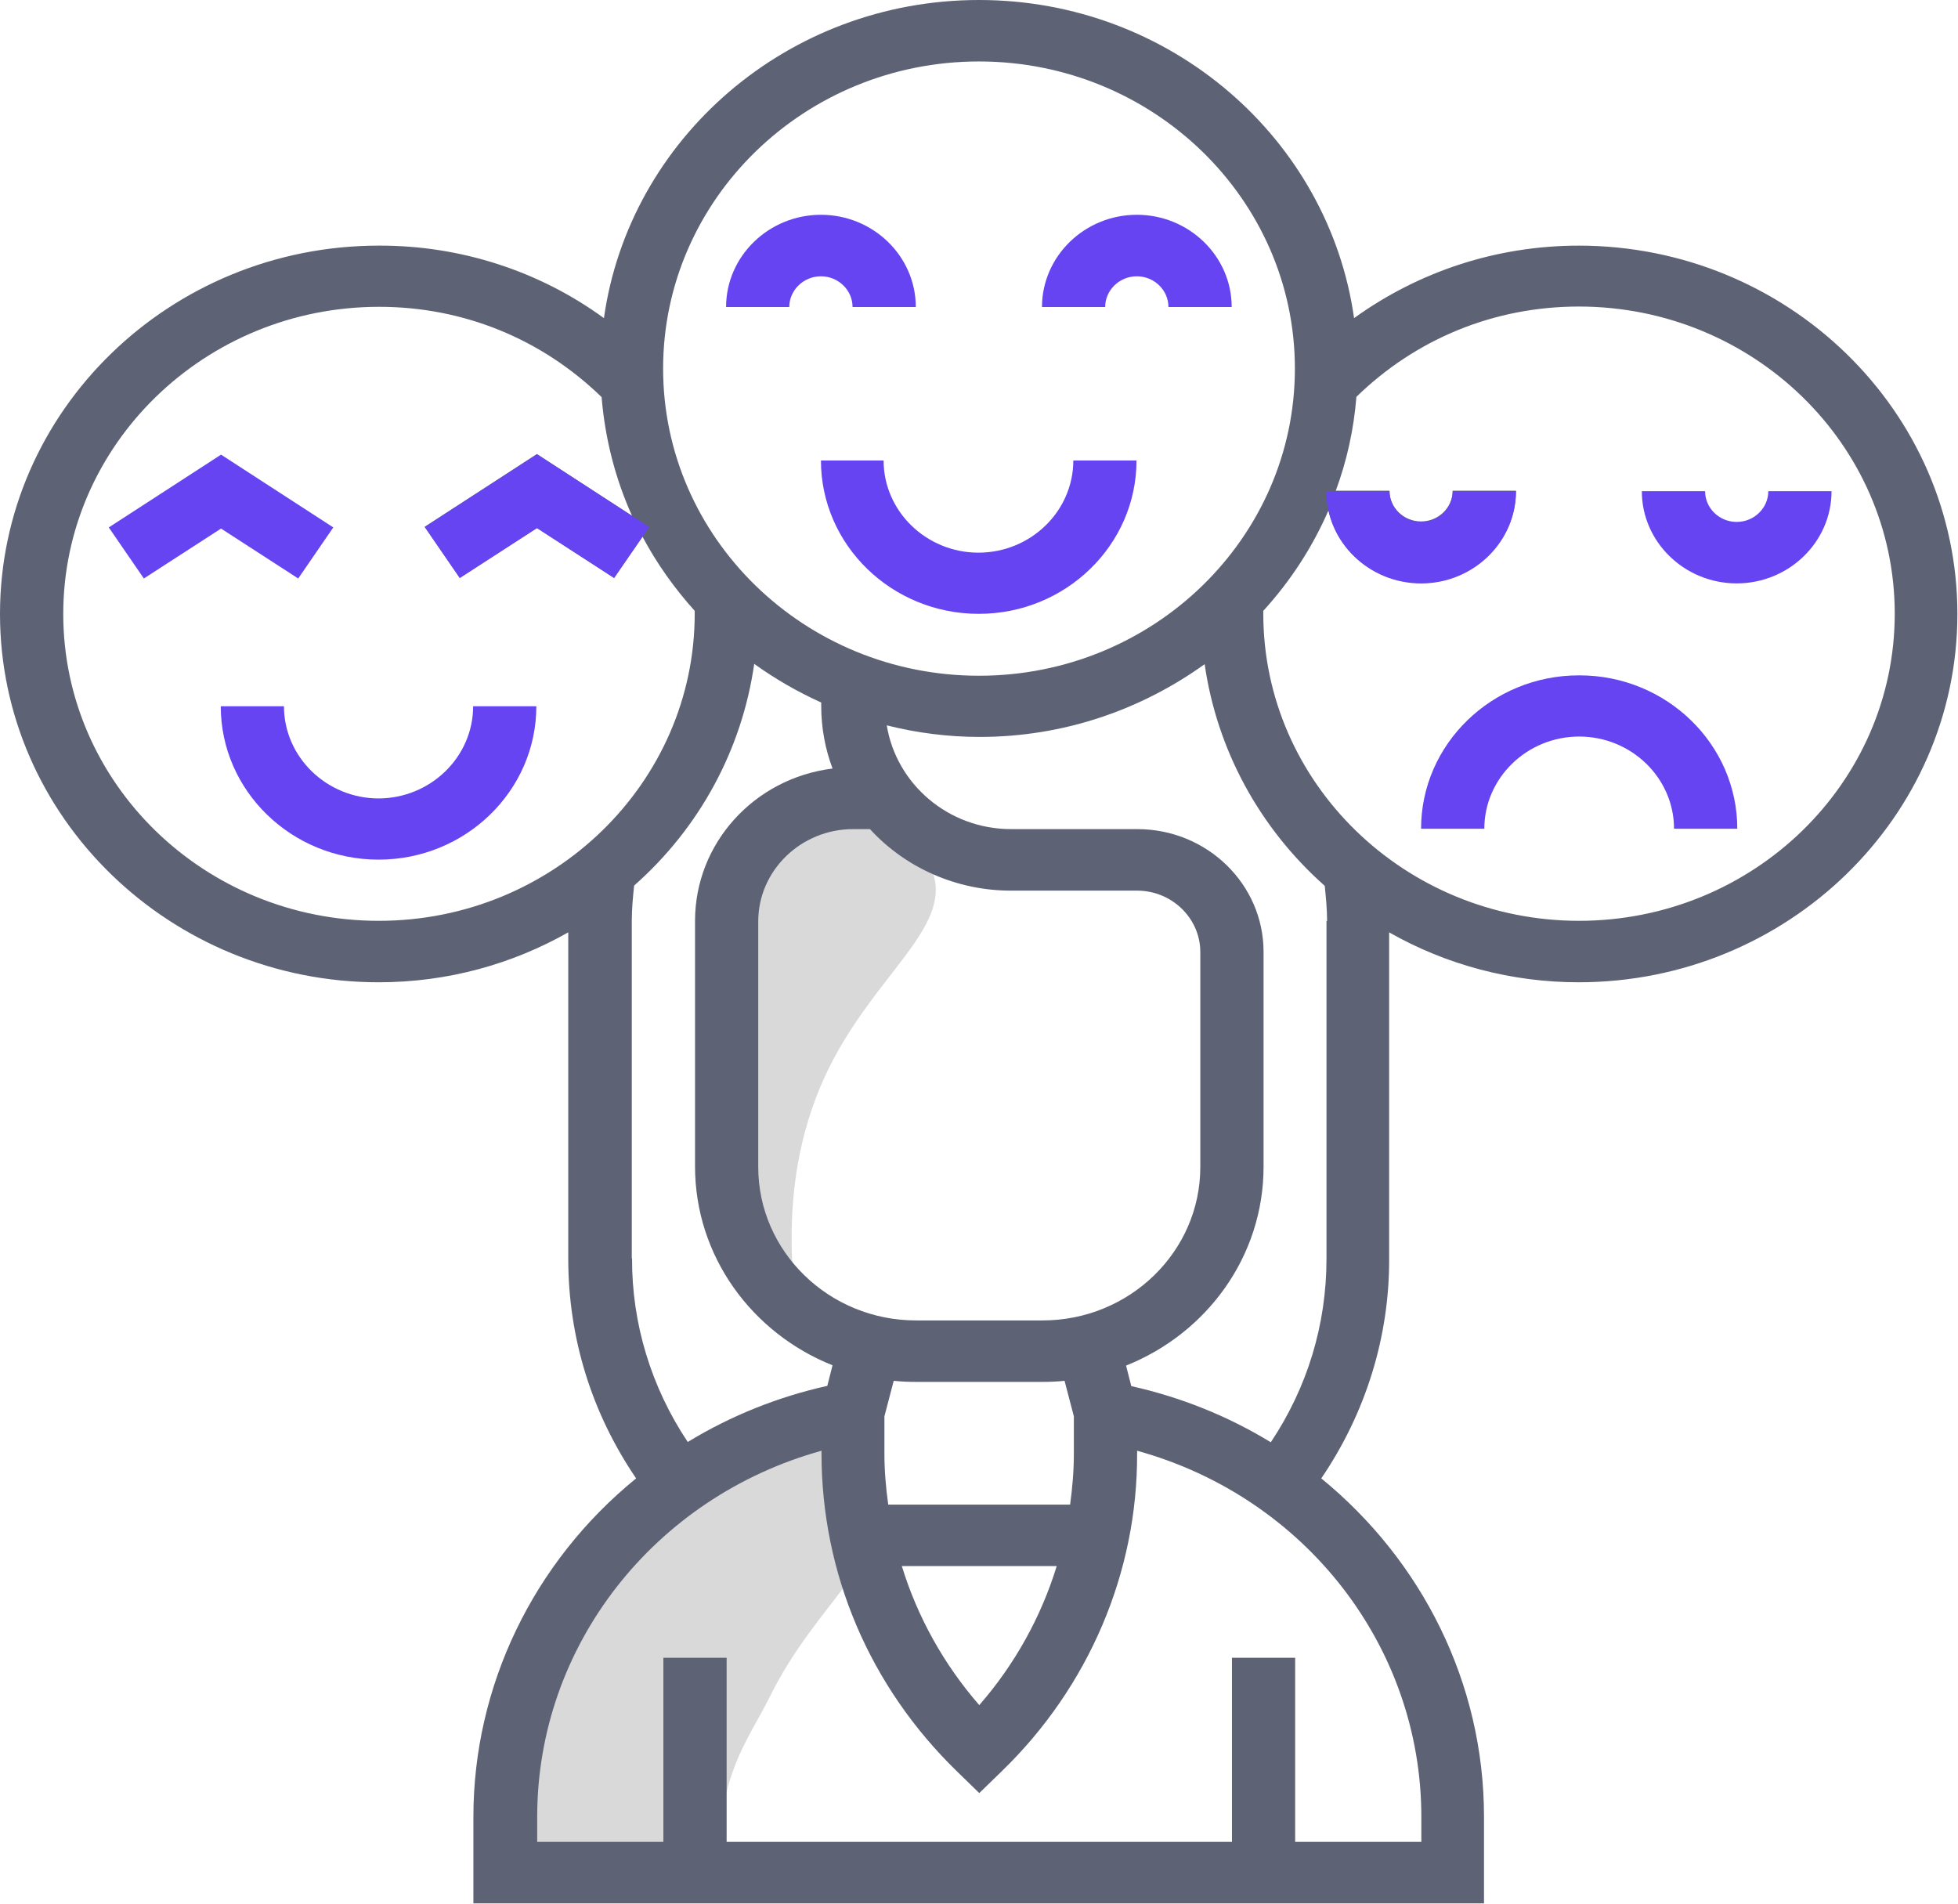 <svg width="36" height="35" viewBox="0 0 36 35" fill="none" xmlns="http://www.w3.org/2000/svg">
<g clip-path="url(#clip0_111_23)">
<path d="M17.163 16.081C16.981 15.49 16.299 15.158 15.765 14.977C15.136 15.008 14.714 15.189 14.421 15.397C12.832 16.517 12.89 19.902 14.613 23.797C14.4 21.847 14.81 20.514 15.237 19.643C16.08 17.937 17.466 17.071 17.163 16.081Z" fill="#D9D9D9"/>
<path d="M16.086 27.62C15.905 27.029 15.222 26.697 14.689 26.516C14.059 26.547 13.638 26.728 13.345 26.936C11.755 28.056 5.212 35.367 13.281 34.724C13.068 32.774 13.734 32.048 14.161 31.182C15.004 29.476 16.39 28.61 16.086 27.62Z" fill="#D9D9D9"/>
<path d="M16.256 8.466H15.094C15.094 10.021 16.395 11.286 17.995 11.286C19.595 11.286 20.896 10.021 20.896 8.466H19.734C19.734 9.399 18.95 10.161 17.99 10.161C17.03 10.161 16.246 9.399 16.246 8.466H16.256ZM15.094 5.08C15.414 5.08 15.675 5.334 15.675 5.645H16.838C16.838 4.711 16.054 3.949 15.094 3.949C14.134 3.949 13.35 4.711 13.35 5.645H14.512C14.512 5.334 14.774 5.08 15.094 5.08ZM20.902 5.08C21.222 5.08 21.483 5.334 21.483 5.645H22.646C22.646 4.711 21.862 3.949 20.902 3.949C19.942 3.949 19.158 4.711 19.158 5.645H20.32C20.32 5.334 20.582 5.08 20.902 5.08ZM29.03 12.417C27.43 12.417 26.128 13.682 26.128 15.237H27.291C27.291 14.304 28.075 13.542 29.035 13.542C29.995 13.542 30.779 14.304 30.779 15.237H31.942C31.942 13.682 30.64 12.417 29.04 12.417H29.03ZM32.512 9.031C32.512 9.342 32.251 9.596 31.931 9.596C31.611 9.596 31.35 9.342 31.35 9.031H30.187C30.187 9.964 30.971 10.726 31.931 10.726C32.891 10.726 33.675 9.964 33.675 9.031H32.512Z" fill="#6644F1"/>
<path d="M29.035 4.516C27.52 4.516 26.091 4.988 24.896 5.849C24.432 2.551 21.52 0 18 0C14.48 0 11.568 2.551 11.104 5.849C9.909 4.978 8.459 4.511 6.965 4.516C3.125 4.516 0 7.555 0 11.288C0 15.021 3.125 18.06 6.965 18.06C8.235 18.06 9.424 17.723 10.448 17.142V23.142C10.448 24.599 10.88 25.983 11.696 27.181C9.803 28.721 8.704 31.002 8.704 33.403V34.995H27.285V33.403C27.285 30.93 26.133 28.684 24.293 27.181C25.109 25.983 25.547 24.578 25.541 23.142V17.142C26.597 17.744 27.803 18.06 29.024 18.06C32.864 18.06 35.989 15.021 35.989 11.288C35.989 7.555 32.864 4.516 29.024 4.516H29.035ZM18 1.13C21.2 1.13 23.808 3.661 23.808 6.777C23.808 9.893 21.205 12.424 18 12.424C14.795 12.424 12.192 9.893 12.192 6.777C12.192 3.661 14.795 1.13 18 1.13ZM19.744 26.04V26.73C19.744 27.046 19.717 27.357 19.675 27.663H16.331C16.288 27.352 16.261 27.041 16.261 26.73V26.04L16.432 25.387C16.565 25.402 16.704 25.407 16.843 25.407H19.163C19.301 25.407 19.44 25.402 19.573 25.387L19.744 26.04ZM19.429 28.793C19.141 29.732 18.656 30.603 18.005 31.35C17.355 30.603 16.869 29.732 16.581 28.793H19.435H19.429ZM19.163 24.277H16.843C15.243 24.277 13.941 23.012 13.941 21.456V16.94C13.941 16.007 14.725 15.244 15.685 15.244H15.995C16.656 15.965 17.6 16.375 18.587 16.375H20.907C21.547 16.375 22.069 16.883 22.069 17.505V21.456C22.069 23.012 20.768 24.277 19.168 24.277H19.163ZM1.163 11.288C1.163 8.177 3.765 5.641 6.971 5.641C8.523 5.641 9.963 6.233 11.061 7.301C11.125 8.073 11.317 8.81 11.621 9.484L9.872 8.348L7.808 9.686L8.453 10.624L9.872 9.707L11.291 10.624L11.813 9.867C12.075 10.36 12.4 10.816 12.773 11.231C12.773 11.247 12.773 11.267 12.773 11.283C12.773 14.394 10.171 16.93 6.965 16.93C3.76 16.93 1.163 14.404 1.163 11.288ZM11.616 23.142V16.93C11.616 16.712 11.637 16.494 11.659 16.282C12.864 15.219 13.643 13.777 13.867 12.206C14.251 12.481 14.661 12.719 15.099 12.916V12.979C15.099 13.383 15.173 13.772 15.307 14.13C13.861 14.311 12.779 15.509 12.779 16.93V21.446C12.779 23.095 13.824 24.51 15.307 25.102L15.211 25.48C14.304 25.682 13.435 26.03 12.645 26.512C11.973 25.506 11.616 24.334 11.621 23.136L11.616 23.142ZM26.133 33.403V33.864H23.813V30.479H22.651V33.864H13.36V30.479H12.197V33.864H9.877V33.403C9.877 30.25 12.037 27.523 15.104 26.673V26.719C15.104 28.928 15.989 31.007 17.595 32.568L18.005 32.967L18.416 32.568C20.016 31.018 20.917 28.913 20.907 26.719V26.673C24 27.528 26.133 30.276 26.133 33.403ZM24.389 16.93V23.142C24.389 24.355 24.037 25.511 23.365 26.517C22.576 26.035 21.707 25.687 20.8 25.485L20.704 25.107C22.187 24.516 23.232 23.1 23.232 21.451V17.5C23.232 16.256 22.192 15.244 20.912 15.244H18.592C17.435 15.244 16.48 14.415 16.304 13.336C16.859 13.476 17.435 13.549 18.011 13.549C19.563 13.549 20.987 13.046 22.149 12.211C22.373 13.777 23.152 15.219 24.357 16.287C24.379 16.504 24.4 16.722 24.4 16.935L24.389 16.93ZM29.035 16.93C25.835 16.93 23.227 14.399 23.227 11.283C23.227 11.267 23.227 11.247 23.227 11.231C23.728 10.681 24.133 10.059 24.427 9.38C24.597 10.158 25.307 10.718 26.128 10.718C27.088 10.718 27.872 9.956 27.872 9.022H26.709C26.709 9.333 26.448 9.587 26.128 9.587C25.808 9.587 25.547 9.333 25.547 9.022H24.56C24.763 8.473 24.891 7.897 24.939 7.296C26.037 6.227 27.477 5.636 29.029 5.636C32.229 5.636 34.837 8.167 34.837 11.283C34.837 14.399 32.235 16.93 29.029 16.93H29.035Z" fill="#5E6275"/>
<path d="M11.291 10.628L11.937 9.689L9.873 8.352L7.809 9.689L8.454 10.628L9.873 9.71L11.291 10.628Z" fill="#6644F1"/>
<path d="M26.71 9.031C26.71 9.342 26.449 9.596 26.129 9.596C25.809 9.596 25.547 9.342 25.547 9.031H24.385C24.385 9.965 25.169 10.727 26.129 10.727C27.089 10.727 27.873 9.965 27.873 9.031H26.71Z" fill="#6644F1"/>
<path d="M6.965 14.68C6.005 14.68 5.221 13.918 5.221 12.985H4.059C4.059 14.54 5.36 15.805 6.96 15.805C8.56 15.805 9.861 14.54 9.861 12.985H8.699C8.699 13.918 7.915 14.68 6.955 14.68H6.965ZM5.483 10.636L6.128 9.697L4.064 8.359L2 9.697L2.645 10.636L4.064 9.718L5.483 10.636Z" fill="#6644F1"/>
</g>
<defs>
<clipPath id="clip0_111_23">
<rect width="36" height="35" fill="white"/>
</clipPath>
</defs>
</svg>
